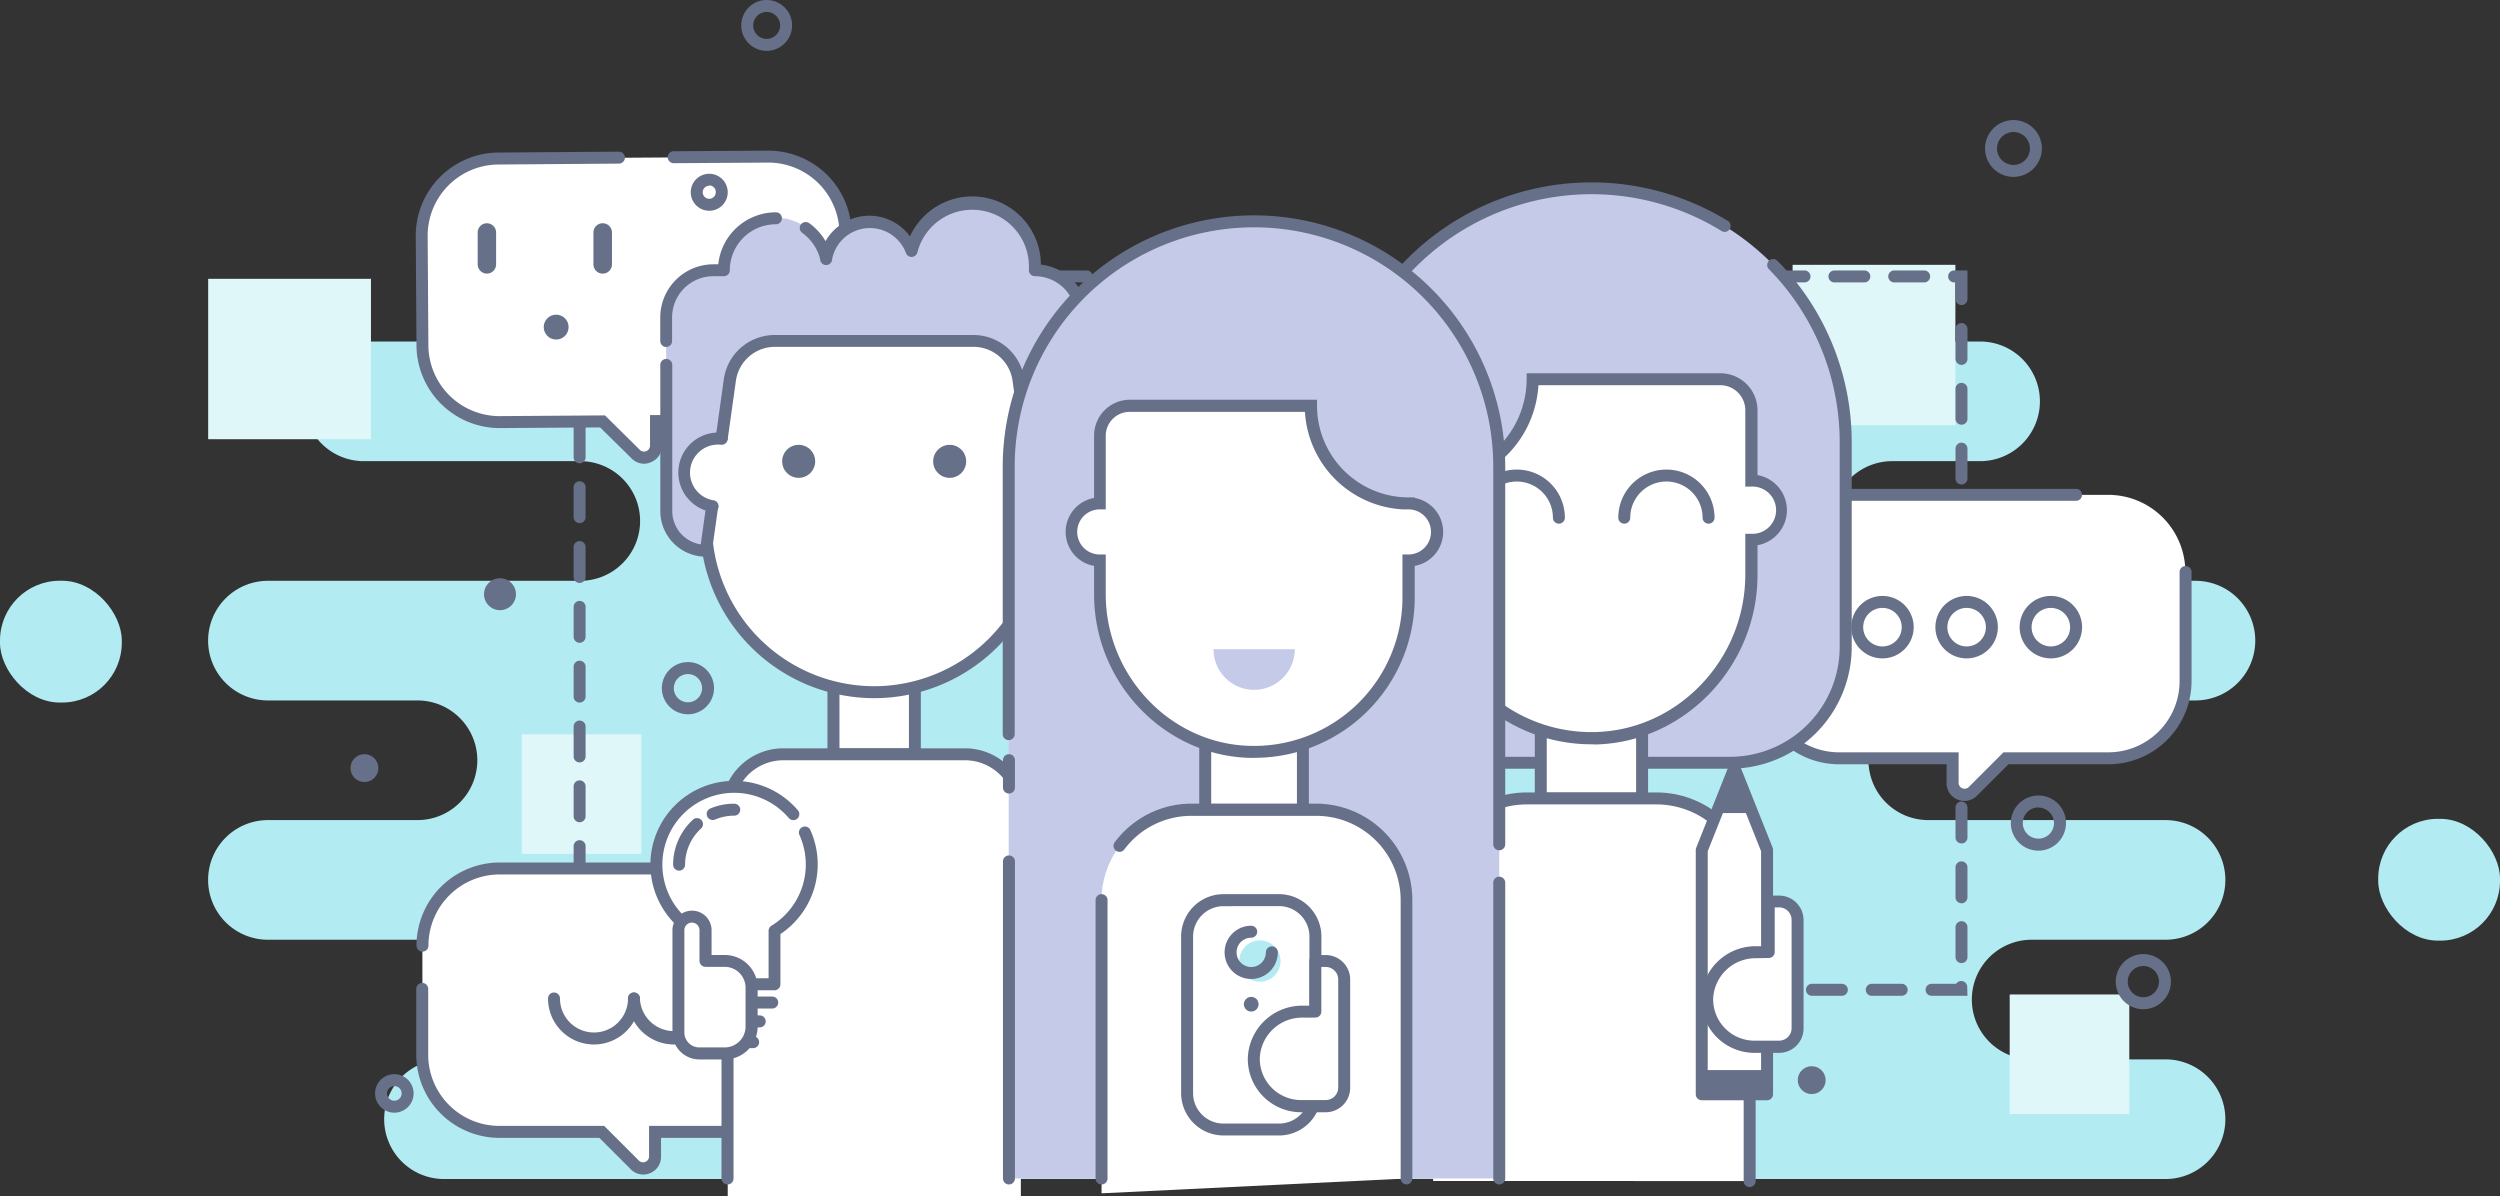 <svg xmlns="http://www.w3.org/2000/svg" viewBox="0 0 417.91 199.98"><rect x="0" y="0" width="417.91" height="199.98" fill="#333333" stroke="none"/><title>about us</title><g id="Layer_2" data-name="Layer 2"><g id="Layer_2-2" data-name="Layer 2"><path d="M60.83,77.09H97a10,10,0,0,1,10,10h0a10,10,0,0,1-10,10H44.79a10,10,0,0,0-10,10h0a10,10,0,0,0,10,10h25a10,10,0,0,1,10,10h0a10,10,0,0,1-10,10h-25a10,10,0,0,0-10,10h0a10,10,0,0,0,10,10H85.88a10,10,0,0,1,10,10h0a10,10,0,0,1-10,10H74.22a10,10,0,0,0-10,10h0a10,10,0,0,0,10,10H362a10,10,0,0,0,10-10h0a10,10,0,0,0-10-10H339.62a10,10,0,0,1-10-10h0a10,10,0,0,1,10-10H362a10,10,0,0,0,10-10h0a10,10,0,0,0-10-10H322.34a10,10,0,0,1-10-10h0a10,10,0,0,1,10-10H367a10,10,0,0,0,10-10h0a10,10,0,0,0-10-10H316.3a10,10,0,0,1-10-10h0a10,10,0,0,1,10-10H331a10,10,0,0,0,10-10h0a10,10,0,0,0-10-10H60.83a10,10,0,0,0-10,10h0A10,10,0,0,0,60.83,77.09Z" style="fill:#b2ebf2"/><rect y="97.08" width="20.36" height="20.36" rx="9.99" ry="9.99" style="fill:#b2ebf2"/><rect x="397.55" y="136.88" width="20.36" height="20.36" rx="9.99" ry="9.99" style="fill:#b2ebf2"/><rect x="335.95" y="166.24" width="19.99" height="19.99" style="fill:#e0f7fa"/><rect x="87.22" y="122.75" width="19.99" height="19.99" style="fill:#e0f7fa"/><rect x="299.66" y="44.27" width="27.21" height="26.81" style="fill:#e0f7fa"/><rect x="34.8" y="46.61" width="27.21" height="26.81" style="fill:#e0f7fa"/><path d="M328.89,166.46h-6a1,1,0,0,1,0-2H327a1,1,0,0,1,1.85.53Zm-11,0h-5a1,1,0,0,1,0-2h5a1,1,0,0,1,0,2Zm-10,0h-5a1,1,0,0,1,0-2h5a1,1,0,0,1,0,2Zm-10,0h-5a1,1,0,0,1,0-2h5a1,1,0,0,1,0,2Zm-10,0h-5a1,1,0,0,1,0-2h5a1,1,0,0,1,0,2Zm-10,0h-5a1,1,0,0,1,0-2h5a1,1,0,0,1,0,2Zm-10,0h-5a1,1,0,0,1,0-2h5a1,1,0,0,1,0,2Zm-10,0h-5a1,1,0,0,1,0-2h5a1,1,0,0,1,0,2Zm-10,0h-5a1,1,0,0,1,0-2h5a1,1,0,0,1,0,2Zm-10,0h-5a1,1,0,0,1,0-2h5a1,1,0,0,1,0,2Zm-10,0h-5a1,1,0,0,1,0-2h5a1,1,0,0,1,0,2Zm-10,0h-5a1,1,0,0,1,0-2h5a1,1,0,0,1,0,2Zm-10,0h-5a1,1,0,0,1,0-2h5a1,1,0,0,1,0,2Zm-10,0h-5a1,1,0,0,1,0-2h5a1,1,0,0,1,0,2Zm-10,0h-5a1,1,0,0,1,0-2h5a1,1,0,0,1,0,2Zm-10,0h-5a1,1,0,0,1,0-2h5a1,1,0,0,1,0,2Zm-10,0h-5a1,1,0,0,1,0-2h5a1,1,0,0,1,0,2Zm-10,0h-5a1,1,0,0,1,0-2h5a1,1,0,0,1,0,2Zm-10,0h-5a1,1,0,0,1,0-2h5a1,1,0,0,1,0,2Zm-10,0h-5a1,1,0,0,1,0-2h5a1,1,0,0,1,0,2Zm-10,0h-5a1,1,0,0,1,0-2h5a1,1,0,0,1,0,2Zm-10,0h-5a1,1,0,0,1,0-2h5a1,1,0,0,1,0,2Zm-10,0h-5a1,1,0,0,1,0-2h5a1,1,0,0,1,0,2Zm-10,0h-2v-5a1,1,0,1,1,2,0v3a1,1,0,0,1,0,2Zm230-5.47a1,1,0,0,1-1-1v-5a1,1,0,0,1,2,0v5A1,1,0,0,1,327.89,161Zm-231-3.54a1,1,0,0,1-1-1v-5a1,1,0,1,1,2,0v5A1,1,0,0,1,96.9,157.45Zm231-6.46a1,1,0,0,1-1-1v-5a1,1,0,0,1,2,0v5A1,1,0,0,1,327.89,151Zm-231-3.54a1,1,0,0,1-1-1v-5a1,1,0,1,1,2,0v5A1,1,0,0,1,96.9,147.45Zm231-6.46a1,1,0,0,1-1-1v-5a1,1,0,0,1,2,0v5A1,1,0,0,1,327.89,141Zm-231-3.54a1,1,0,0,1-1-1v-5a1,1,0,1,1,2,0v5A1,1,0,0,1,96.9,137.45Zm231-6.46a1,1,0,0,1-1-1v-5a1,1,0,0,1,2,0v5A1,1,0,0,1,327.89,131Zm-231-3.54a1,1,0,0,1-1-1v-5a1,1,0,1,1,2,0v5A1,1,0,0,1,96.9,127.45Zm231-6.46a1,1,0,0,1-1-1v-5a1,1,0,0,1,2,0v5A1,1,0,0,1,327.89,121Zm-231-3.54a1,1,0,0,1-1-1v-5a1,1,0,1,1,2,0v5A1,1,0,0,1,96.9,117.45Zm231-6.46a1,1,0,0,1-1-1v-5a1,1,0,0,1,2,0v5A1,1,0,0,1,327.89,111Zm-231-3.54a1,1,0,0,1-1-1v-5a1,1,0,1,1,2,0v5A1,1,0,0,1,96.9,107.45Zm231-6.46a1,1,0,0,1-1-1V95a1,1,0,0,1,2,0v5A1,1,0,0,1,327.89,101Zm-231-3.54a1,1,0,0,1-1-1v-5a1,1,0,1,1,2,0v5A1,1,0,0,1,96.9,97.45Zm231-6.46a1,1,0,0,1-1-1V85a1,1,0,0,1,2,0v5A1,1,0,0,1,327.89,91Zm-231-3.54a1,1,0,0,1-1-1v-5a1,1,0,1,1,2,0v5A1,1,0,0,1,96.9,87.45Zm231-6.46a1,1,0,0,1-1-1V75a1,1,0,0,1,2,0v5A1,1,0,0,1,327.89,81Zm-231-3.54a1,1,0,0,1-1-1v-5a1,1,0,1,1,2,0v5A1,1,0,0,1,96.9,77.45Zm231-6.46a1,1,0,0,1-1-1V65a1,1,0,0,1,2,0v5A1,1,0,0,1,327.89,71Zm-231-3.54a1,1,0,0,1-1-1v-5a1,1,0,1,1,2,0v5A1,1,0,0,1,96.9,67.45Zm231-6.46a1,1,0,0,1-1-1V55a1,1,0,0,1,2,0v5A1,1,0,0,1,327.89,61Zm-231-3.54a1,1,0,0,1-1-1v-5a1,1,0,1,1,2,0v5A1,1,0,0,1,96.9,57.45Zm231-6.46a1,1,0,0,1-1-1V47.21h-.23a1,1,0,0,1,0-2h2.23V50A1,1,0,0,1,327.89,51Zm-231-3.54a1,1,0,0,1-1-1V45.21h5.76a1,1,0,0,1,0,2H97.55A1,1,0,0,1,96.9,47.45Zm224.76-.24h-5a1,1,0,0,1,0-2h5a1,1,0,0,1,0,2Zm-10,0h-5a1,1,0,0,1,0-2h5a1,1,0,0,1,0,2Zm-10,0h-5a1,1,0,0,1,0-2h5a1,1,0,0,1,0,2Zm-10,0h-5a1,1,0,0,1,0-2h5a1,1,0,0,1,0,2Zm-10,0h-5a1,1,0,0,1,0-2h5a1,1,0,0,1,0,2Zm-10,0h-5a1,1,0,0,1,0-2h5a1,1,0,0,1,0,2Zm-10,0h-5a1,1,0,0,1,0-2h5a1,1,0,0,1,0,2Zm-10,0h-5a1,1,0,0,1,0-2h5a1,1,0,0,1,0,2Zm-10,0h-5a1,1,0,0,1,0-2h5a1,1,0,0,1,0,2Zm-10,0h-5a1,1,0,1,1,0-2h5a1,1,0,0,1,0,2Zm-10,0h-5a1,1,0,0,1,0-2h5a1,1,0,0,1,0,2Zm-10,0h-5a1,1,0,0,1,0-2h5a1,1,0,0,1,0,2Zm-10,0h-5a1,1,0,0,1,0-2h5a1,1,0,0,1,0,2Zm-10,0h-5a1,1,0,0,1,0-2h5a1,1,0,0,1,0,2Zm-10,0h-5a1,1,0,0,1,0-2h5a1,1,0,0,1,0,2Zm-10,0h-5a1,1,0,0,1,0-2h5a1,1,0,0,1,0,2Zm-10,0h-5a1,1,0,0,1,0-2h5a1,1,0,0,1,0,2Zm-10,0h-5a1,1,0,0,1,0-2h5a1,1,0,0,1,0,2Zm-10,0h-5a1,1,0,0,1,0-2h5a1,1,0,0,1,0,2Zm-10,0h-5a1,1,0,1,1,0-2h5a1,1,0,0,1,0,2Zm-10,0h-5a1,1,0,1,1,0-2h5a1,1,0,0,1,0,2Zm-10,0h-5a1,1,0,1,1,0-2h5a1,1,0,1,1,0,2Z" style="fill:#677089"/><path d="M307.41,82.72h45a12.9,12.9,0,0,1,12.9,12.9v18.24a12.9,12.9,0,0,1-12.9,12.9H335.32l-5.54,5.54a2,2,0,0,1-3.37-1.4v-4.15h-19a12.9,12.9,0,0,1-12.9-12.9V95.62A12.9,12.9,0,0,1,307.41,82.72Z" style="fill:#fff"/><path d="M328.4,133.89a3,3,0,0,1-1.16-.23,2.93,2.93,0,0,1-1.84-2.75v-3.15h-18a13.92,13.92,0,0,1-13.9-13.9V95.62a13.92,13.92,0,0,1,13.9-13.9h39.64a1,1,0,0,1,0,2H307.41a11.91,11.91,0,0,0-11.9,11.9v18.24a11.91,11.91,0,0,0,11.9,11.9h20v5.15a1,1,0,0,0,1.66.69l5.84-5.84h17.54a11.91,11.91,0,0,0,11.9-11.9V95.62a1,1,0,0,1,2,0v18.24a13.92,13.92,0,0,1-13.9,13.9H335.74L330.49,133A2.93,2.93,0,0,1,328.4,133.89Z" style="fill:#677089"/><path d="M342.83,110.06a5.22,5.22,0,1,1,5.22-5.22A5.23,5.23,0,0,1,342.83,110.06Zm0-8.44a3.22,3.22,0,1,0,3.22,3.22A3.23,3.23,0,0,0,342.83,101.62Z" style="fill:#677089"/><path d="M328.75,110.06a5.22,5.22,0,1,1,5.22-5.22A5.23,5.23,0,0,1,328.75,110.06Zm0-8.44a3.22,3.22,0,1,0,3.22,3.22A3.23,3.23,0,0,0,328.75,101.62Z" style="fill:#677089"/><path d="M314.68,110.06a5.22,5.22,0,1,1,5.22-5.22A5.23,5.23,0,0,1,314.68,110.06Zm0-8.44a3.22,3.22,0,1,0,3.22,3.22A3.23,3.23,0,0,0,314.68,101.62Z" style="fill:#677089"/><path d="M128.51,145.18h-45a12.9,12.9,0,0,0-12.9,12.9v18.24a12.9,12.9,0,0,0,12.9,12.9H100.6l5.54,5.54a2,2,0,0,0,3.37-1.4v-4.15h19a12.9,12.9,0,0,0,12.9-12.9V158.08A12.9,12.9,0,0,0,128.51,145.18Z" style="fill:#fff"/><path d="M135.81,188a1,1,0,0,1-.57-1.82,11.91,11.91,0,0,0,5.18-9.82V158.08a11.91,11.91,0,0,0-11.9-11.9h-45a11.91,11.91,0,0,0-11.9,11.9,1,1,0,1,1-2,0,13.92,13.92,0,0,1,13.9-13.9h45a13.92,13.92,0,0,1,13.9,13.9v18.24a13.91,13.91,0,0,1-6,11.47A1,1,0,0,1,135.81,188Z" style="fill:#677089"/><path d="M107.52,196.34a2.93,2.93,0,0,1-2.08-.88l-5.25-5.25H83.48a13.92,13.92,0,0,1-13.9-13.9v-11a1,1,0,1,1,2,0v11a11.91,11.91,0,0,0,11.9,11.9H101l5.84,5.84a1,1,0,0,0,1.66-.69v-5.15h20a1,1,0,0,1,0,2h-18v3.15a2.93,2.93,0,0,1-1.84,2.75A3,3,0,0,1,107.52,196.34Z" style="fill:#677089"/><path d="M99.29,174.6a7.69,7.69,0,0,1-7.68-7.69,1,1,0,1,1,2,0,5.68,5.68,0,1,0,11.37,0,1,1,0,0,1,2,0A7.69,7.69,0,0,1,99.29,174.6Z" style="fill:#677089"/><path d="M112.66,174.6a7.69,7.69,0,0,1-7.69-7.69,1,1,0,0,1,2,0,5.69,5.69,0,0,0,11.37,0,1,1,0,0,1,2,0A7.69,7.69,0,0,1,112.66,174.6Z" style="fill:#677089"/><path d="M128.35,26.21l-45,.3a12.9,12.9,0,0,0-12.81,13l.12,18.24a12.9,12.9,0,0,0,13,12.81l17.12-.11,5.58,5.51a2,2,0,0,0,3.36-1.42l0-4.15,19-.13a12.9,12.9,0,0,0,12.81-13L141.33,39A12.9,12.9,0,0,0,128.35,26.21Z" style="fill:#fff"/><path d="M107.68,77.52a2.93,2.93,0,0,1-2.07-.86l-5.29-5.21-16.71.11h-.09a13.92,13.92,0,0,1-13.9-13.81L69.5,39.5a13.9,13.9,0,0,1,13.81-14l20.15-.15h0a1,1,0,0,1,0,2l-20.15.15a11.9,11.9,0,0,0-11.82,12l.12,18.24a11.91,11.91,0,0,0,11.9,11.82h.08l17.54-.12,5.87,5.8a1,1,0,0,0,1.66-.7l0-5.15,20-.13a11.91,11.91,0,0,0,11.82-12L140.33,39a11.9,11.9,0,0,0-11.9-11.82h-.08l-15.73.1h0a1,1,0,0,1,0-2l15.73-.1a14,14,0,0,1,9.86,4,13.81,13.81,0,0,1,4.14,9.8l.12,18.24a13.92,13.92,0,0,1-13.81,14l-18,.12,0,3.15a2.93,2.93,0,0,1-1.82,2.76A3,3,0,0,1,107.68,77.52Z" style="fill:#677089"/><path d="M81.39,45.74h0a1.55,1.55,0,0,1-1.54-1.54V38.87a1.55,1.55,0,0,1,1.54-1.55h0a1.55,1.55,0,0,1,1.54,1.55v5.32A1.55,1.55,0,0,1,81.39,45.74Z" style="fill:#677089"/><path d="M100.75,45.74h0a1.55,1.55,0,0,1-1.55-1.54V38.87a1.55,1.55,0,0,1,1.55-1.55h0a1.55,1.55,0,0,1,1.55,1.55v5.32A1.55,1.55,0,0,1,100.75,45.74Z" style="fill:#677089"/><circle cx="92.97" cy="54.68" r="2.08" style="fill:#677089"/></g><g id="Layer_4" data-name="Layer 4"><path d="M242.86,127.5h46.33a19.35,19.35,0,0,0,19.35-19.35V74A42.51,42.51,0,0,0,266,31.48h0A42.51,42.51,0,0,0,223.52,74v34.16A19.35,19.35,0,0,0,242.86,127.5Z" style="fill:#c5cae9"/><path d="M289.19,128.5H242.86a20.37,20.37,0,0,1-20.34-20.35V74a43.52,43.52,0,0,1,66.16-37.16,1,1,0,1,1-1,1.71A41.52,41.52,0,0,0,224.52,74v34.16a18.37,18.37,0,0,0,18.34,18.35h46.33a18.37,18.37,0,0,0,18.34-18.35V74A41.28,41.28,0,0,0,295.7,45a1,1,0,1,1,1.43-1.4A43.27,43.27,0,0,1,309.54,74v34.16A20.37,20.37,0,0,1,289.19,128.5Z" style="fill:#677089"/><rect x="257.56" y="121.53" width="16.94" height="11.95" transform="translate(532.06 255.01) rotate(180)" style="fill:#fff"/><path d="M275.5,134.48H256.56v-14H275.5Zm-16.94-2H273.5v-10H258.56Z" style="fill:#677089"/><path d="M239.26,80.34h0A16.94,16.94,0,0,0,256.2,63.4H289a3.8,3.8,0,0,1,3.8,3.8V80.34a4.95,4.95,0,0,1,0,9.89V96.1c0,14.58-11.43,26.91-26,27.31a26.76,26.76,0,0,1-27.52-26.75V90.23a4.95,4.95,0,1,1,0-9.89Z" style="fill:#fff"/><path d="M266,124.42a27.76,27.76,0,0,1-27.75-27.76V91.15a5.95,5.95,0,0,1,0-11.72v-.09h1A16,16,0,0,0,255.2,63.4v-1h32.4a6.19,6.19,0,0,1,6.19,6.19V79.42a5.95,5.95,0,0,1,0,11.72v5c0,15.2-12.1,27.9-27,28.31ZM240.26,81.3v0h-1a3.95,3.95,0,1,0,0,7.89h1v7.43a25.76,25.76,0,0,0,26.49,25.75c13.81-.38,25-12.18,25-26.31V89.23h1a3.95,3.95,0,1,0,0-7.89h-1V68.58a4.19,4.19,0,0,0-4.19-4.19H257.17A18,18,0,0,1,240.26,81.3Z" style="fill:#677089"/><path d="M285.61,87.54a1,1,0,0,1-1-1,6,6,0,1,0-12.09,0,1,1,0,1,1-2,0,8,8,0,1,1,16.09,0A1,1,0,0,1,285.61,87.54Z" style="fill:#677089"/><path d="M260.59,87.54a1,1,0,0,1-1-1,6,6,0,1,0-12.09,0,1,1,0,1,1-2,0,8,8,0,1,1,16.09,0A1,1,0,0,1,260.59,87.54Z" style="fill:#677089"/><path d="M292.48,197.43V149.13a15.66,15.66,0,0,0-15.66-15.66H255.23a15.66,15.66,0,0,0-15.66,15.66v48.29Z" style="fill:#fff"/><path d="M239.58,193.73a1,1,0,0,1-1-1v-43.6a16.67,16.67,0,0,1,16.66-16.66h21.59a16.52,16.52,0,0,1,13.34,6.69,1,1,0,0,1-1.6,1.2,14.54,14.54,0,0,0-11.74-5.89H255.23a14.67,14.67,0,0,0-14.66,14.66v43.6A1,1,0,0,1,239.58,193.73Z" style="fill:#677089"/><path d="M292.48,198.43a1,1,0,0,1-1-1V149.13a1,1,0,1,1,2,0v48.29A1,1,0,0,1,292.48,198.43Z" style="fill:#677089"/><rect x="139.32" y="103.98" width="13.61" height="22.1" style="fill:#fff"/><path d="M152.94,127.09H139.32a1,1,0,0,1-1-1V104a1,1,0,0,1,1-1h13.61a1,1,0,0,1,1,1v22.1A1,1,0,0,1,152.94,127.09Zm-12.61-2h11.61V105H140.32Z" style="fill:#677089"/><path d="M118,50.32h56.27a0,0,0,0,1,0,0V87.58a28.13,28.13,0,0,1-28.13,28.13h0A28.13,28.13,0,0,1,118,87.58V50.32a0,0,0,0,1,0,0Z" style="fill:#fff"/><path d="M146.13,116.71A29.17,29.17,0,0,1,117,87.58V50.32a1,1,0,0,1,1-1h56.27a1,1,0,0,1,1,1V87.58A29.17,29.17,0,0,1,146.13,116.71ZM119,51.32V87.58a27.17,27.17,0,0,0,27.13,27.13h0a27.17,27.17,0,0,0,27.13-27.13V51.32Z" style="fill:#677089"/><path d="M173,45.17c0-.2,0-.4,0-.6A10.47,10.47,0,0,0,152.4,42a7.44,7.44,0,0,0-14.26,1.13A8.68,8.68,0,0,0,121,45.17h-1.76a7.89,7.89,0,0,0-7.89,7.89V85.44A6.62,6.62,0,0,0,118,92.06h0l4-28.57A7.56,7.56,0,0,1,129.52,57h33.23a7.56,7.56,0,0,1,7.49,6.51l4,28.57h0a6.62,6.62,0,0,0,6.62-6.62V53.06A7.89,7.89,0,0,0,173,45.17Z" style="fill:#c5cae9"/><path d="M111.37,58a1,1,0,0,1-1-1V53.07a8.9,8.9,0,0,1,8.89-8.89h.81a9.7,9.7,0,0,1,9.64-8.69,1,1,0,0,1,0,2A7.7,7.7,0,0,0,122,45.17a1,1,0,0,1-1,1h-1.76a6.9,6.9,0,0,0-6.89,6.89V57A1,1,0,0,1,111.37,58Z" style="fill:#677089"/><path d="M174.26,93.06a1,1,0,0,1-1-.86l-4-28.57a6.59,6.59,0,0,0-6.5-5.65H129.52a6.59,6.59,0,0,0-6.5,5.65L119,92.2a1,1,0,0,1-1,.86,7.63,7.63,0,0,1-7.62-7.62V61a1,1,0,0,1,2,0V85.44A5.63,5.63,0,0,0,117.14,91L121,63.35A8.6,8.6,0,0,1,129.52,56h33.23a8.6,8.6,0,0,1,8.48,7.37L175.12,91a5.63,5.63,0,0,0,4.76-5.55V53.07A6.9,6.9,0,0,0,173,46.17a1,1,0,0,1-1-1.06v-.18c0-.12,0-.24,0-.36a9.47,9.47,0,0,0-18.65-2.36,1,1,0,0,1-1.9.1,6.44,6.44,0,0,0-12.35,1,1,1,0,0,1-2,0,7.74,7.74,0,0,0-3-4.38,1,1,0,0,1,1.18-1.62,9.78,9.78,0,0,1,2.72,3,8.42,8.42,0,0,1,14.11-.8A11.47,11.47,0,0,1,174,44.23a8.9,8.9,0,0,1,7.87,8.83V85.44A7.63,7.63,0,0,1,174.26,93.06Z" style="fill:#677089"/><circle cx="119.85" cy="78.94" r="5.69" style="fill:#fff"/><path d="M119.05,85.58h-.14a6.69,6.69,0,0,1,1.87-13.24,1,1,0,0,1-.28,2,4.69,4.69,0,0,0-1.31,9.28,1,1,0,0,1-.14,2Z" style="fill:#677089"/><circle cx="172.39" cy="78.94" r="5.69" style="fill:#fff"/><path d="M173.18,85.58a1,1,0,0,1-.14-2,4.69,4.69,0,0,0-1.31-9.28,1,1,0,0,1-.28-2,6.69,6.69,0,0,1,1.87,13.24Z" style="fill:#677089"/><circle cx="133.51" cy="77.12" r="2.76" style="fill:#677089"/><circle cx="158.75" cy="77.12" r="2.76" style="fill:#677089"/><path d="M131.13,126.09h30a9.52,9.52,0,0,1,9.52,9.52V200a0,0,0,0,1,0,0h-49a0,0,0,0,1,0,0V135.6A9.52,9.52,0,0,1,131.13,126.09Z" style="fill:#fff"/><path d="M121.61,198a1,1,0,0,1-1-1V135.41a10.34,10.34,0,0,1,10.32-10.32h30.39a10.34,10.34,0,0,1,10.32,10.32v56.7a1,1,0,0,1-2,0v-56.7a8.33,8.33,0,0,0-8.32-8.32H130.94a8.33,8.33,0,0,0-8.32,8.32V197A1,1,0,0,1,121.61,198Z" style="fill:#677089"/><g id="Layer_3" data-name="Layer 3"><path d="M250.62,197h-82V78a41,41,0,0,1,41-41h0a41,41,0,0,1,41,41Z" style="fill:#c5cae9"/><path d="M250.62,142.14a1,1,0,0,1-1-1V78a40,40,0,0,0-80,0v44.72a1,1,0,1,1-2,0V78a42,42,0,0,1,84,0v63.11A1,1,0,0,1,250.62,142.14Z" style="fill:#677089"/><path d="M168.66,132.65a1,1,0,0,1-1-1v-4.58a1,1,0,1,1,2,0v4.58A1,1,0,0,1,168.66,132.65Z" style="fill:#677089"/><path d="M168.66,198a1,1,0,0,1-1-1V144a1,1,0,1,1,2,0v53A1,1,0,0,1,168.66,198Z" style="fill:#677089"/><path d="M250.62,198a1,1,0,0,1-1-1V147.55a1,1,0,1,1,2,0V197A1,1,0,0,1,250.62,198Z" style="fill:#677089"/><rect x="201.47" y="123.86" width="16.33" height="11.52" style="fill:#fff"/><path d="M218.8,136.38H200.47V122.86H218.8Zm-16.33-2H216.8v-9.52H202.47Z" style="fill:#677089"/><path d="M235.44,84.15h0a16.33,16.33,0,0,1-16.33-16.33H187.5a3.67,3.67,0,0,0-3.67,3.67V84.15a4.77,4.77,0,0,0,0,9.54v5.66c0,14.06,11,25.94,25.08,26.33a25.8,25.8,0,0,0,26.53-25.79v-6.2a4.77,4.77,0,1,0,0-9.54Z" style="fill:#fff"/><path d="M209.65,126.69h-.76c-14.36-.39-26-12.65-26-27.33V94.6a5.77,5.77,0,0,1,0-11.36V72.82a6,6,0,0,1,6-6h31.27v1a15.34,15.34,0,0,0,15.33,15.33h1v.09a5.77,5.77,0,0,1,0,11.36v5.28a26.8,26.8,0,0,1-26.79,26.8ZM183.84,85.15a3.77,3.77,0,1,0,0,7.54h1v6.66c0,13.6,10.81,25,24.1,25.33a24.8,24.8,0,0,0,25.5-24.79v-7.2h1a3.77,3.77,0,0,0,0-7.54l-1,0a17.35,17.35,0,0,1-16.3-16.3h-29.3a4,4,0,0,0-4,4V85.15Z" style="fill:#677089"/><path d="M202.85,108.52a6.79,6.79,0,0,0,13.59,0Z" style="fill:#c5cae9"/><path d="M184.14,199.48v-49a15.09,15.09,0,0,1,15.09-15.09H220a15.09,15.09,0,0,1,15.09,15.09V197Z" style="fill:#fff"/><path d="M235.14,198a1,1,0,0,1-1-1V150.47A14.11,14.11,0,0,0,220,136.38H199.23A14,14,0,0,0,187.94,142a1,1,0,1,1-1.6-1.2,16,16,0,0,1,12.89-6.46H220a16.11,16.11,0,0,1,16.09,16.09V197A1,1,0,0,1,235.14,198Z" style="fill:#677089"/><path d="M184.14,198a1,1,0,0,1-1-1V150.47a1,1,0,1,1,2,0V197A1,1,0,0,1,184.14,198Z" style="fill:#677089"/><rect x="198.44" y="150.47" width="21.44" height="38.33" rx="6.09" ry="6.09" style="fill:#fff"/><path d="M213.8,189.81h-9.27a7.09,7.09,0,0,1-7.09-7.09V156.56a7.09,7.09,0,0,1,7.09-7.09h9.27a7.09,7.09,0,0,1,7.09,7.09v26.16A7.09,7.09,0,0,1,213.8,189.81Zm-9.27-38.33a5.09,5.09,0,0,0-5.09,5.09v26.16a5.09,5.09,0,0,0,5.09,5.09h9.27a5.09,5.09,0,0,0,5.09-5.09V156.56a5.09,5.09,0,0,0-5.09-5.09Z" style="fill:#677089"/><path d="M214.06,160.65a3.45,3.45,0,1,1-.81-2.22A3.45,3.45,0,0,1,214.06,160.65Z" style="fill:#b2ebf2"/><path d="M209.16,163.65a4.45,4.45,0,1,1,0-8.9,1,1,0,0,1,0,2,2.45,2.45,0,1,0,2.45,2.45,1,1,0,1,1,2,0A4.46,4.46,0,0,1,209.16,163.65Z" style="fill:#677089"/><circle cx="209.16" cy="167.87" r="1.23" style="fill:#677089"/><path d="M219.88,160.65v8.46h-2.12a8.08,8.08,0,0,0-8.17,7.76,7.91,7.91,0,0,0,7.91,8.06h4.11a3.09,3.09,0,0,0,3.09-3.09V163.73a3.09,3.09,0,0,0-3.09-3.09Z" style="fill:#fff"/><path d="M221.61,185.93H217.5a8.91,8.91,0,0,1-8.91-9.08,9.09,9.09,0,0,1,9.17-8.74h1.12v-7.46a1,1,0,0,1,1-1h1.73a4.09,4.09,0,0,1,4.09,4.09v18.11A4.09,4.09,0,0,1,221.61,185.93Zm-3.85-15.82a7.08,7.08,0,0,0-7.17,6.78,6.91,6.91,0,0,0,6.91,7h4.11a2.09,2.09,0,0,0,2.09-2.09V163.73a2.09,2.09,0,0,0-2.09-2.09h-.73v7.46a1,1,0,0,1-1,1Z" style="fill:#677089"/><path d="M115,119.4a4.36,4.36,0,1,1,4.36-4.36A4.37,4.37,0,0,1,115,119.4Zm0-6.72a2.36,2.36,0,1,0,2.36,2.36A2.36,2.36,0,0,0,115,112.68Z" style="fill:#677089"/><path d="M118.56,35.23a3.09,3.09,0,1,1,3.09-3.09A3.09,3.09,0,0,1,118.56,35.23Zm0-4.18a1.09,1.09,0,1,0,1.09,1.09A1.09,1.09,0,0,0,118.56,31Z" style="fill:#677089"/><path d="M336.58,29.57a4.75,4.75,0,1,1,4.75-4.75A4.76,4.76,0,0,1,336.58,29.57Zm0-7.5a2.75,2.75,0,1,0,2.75,2.75A2.75,2.75,0,0,0,336.58,22.07Z" style="fill:#677089"/><path d="M128.16,8.5a4.25,4.25,0,1,1,4.25-4.25A4.26,4.26,0,0,1,128.16,8.5Zm0-6.5a2.25,2.25,0,1,0,2.25,2.25A2.25,2.25,0,0,0,128.16,2Z" style="fill:#677089"/><path d="M340.75,142.2a4.61,4.61,0,1,1,4.61-4.61A4.62,4.62,0,0,1,340.75,142.2Zm0-7.23a2.61,2.61,0,1,0,2.61,2.61A2.62,2.62,0,0,0,340.75,135Z" style="fill:#677089"/><path d="M358.28,168.71a4.61,4.61,0,1,1,4.62-4.61A4.62,4.62,0,0,1,358.28,168.71Zm0-7.23a2.61,2.61,0,1,0,2.62,2.61A2.62,2.62,0,0,0,358.28,161.48Z" style="fill:#677089"/><path d="M65.92,186a3.22,3.22,0,1,1,3.22-3.22A3.22,3.22,0,0,1,65.92,186Zm0-4.44a1.22,1.22,0,1,0,1.22,1.22A1.22,1.22,0,0,0,65.92,181.56Z" style="fill:#677089"/><circle cx="83.58" cy="99.33" r="2.67" style="fill:#677089"/><circle cx="60.92" cy="128.4" r="2.33" style="fill:#677089"/><circle cx="302.85" cy="180.56" r="2.33" style="fill:#677089"/></g><path d="M109.71,144.53a13,13,0,1,1,19.78,11.07v8.93H116.38v-8.66A13,13,0,0,1,109.71,144.53Z" style="fill:#fff"/><path d="M113.52,145.54a1,1,0,0,1-1-1,10.22,10.22,0,0,1,3.32-7.52,1,1,0,0,1,1.35,1.48,8.22,8.22,0,0,0-2.67,6A1,1,0,0,1,113.52,145.54Z" style="fill:#677089"/><path d="M119.13,137.07a1,1,0,0,1-.39-1.92,10.13,10.13,0,0,1,4-.8,1,1,0,0,1,0,2,8.15,8.15,0,0,0-3.19.64A1,1,0,0,1,119.13,137.07Z" style="fill:#677089"/><path d="M129.49,165.54H116.38a1,1,0,0,1-1-1v-8.09a14,14,0,1,1,18-21,1,1,0,0,1-1.52,1.3,12,12,0,1,0-15,18.25,1,1,0,0,1,.51.87v7.66h11.11v-7.93a1,1,0,0,1,.48-.85,12,12,0,0,0,4.68-15.17,1,1,0,0,1,1.82-.83,14,14,0,0,1-5,17.39v8.39A1,1,0,0,1,129.49,165.54Z" style="fill:#677089"/><path d="M129.09,168.59H116.33a1,1,0,0,1,0-2h12.76a1,1,0,0,1,0,2Z" style="fill:#677089"/><path d="M127,171.74h-8.53a1,1,0,0,1,0-2H127a1,1,0,1,1,0,2Z" style="fill:#677089"/><path d="M125.9,175.21h-6.38a1,1,0,0,1,0-2h6.38a1,1,0,1,1,0,2Z" style="fill:#677089"/><path d="M117.94,155.5v5.14h3.21a4.49,4.49,0,0,1,4.49,4.49v6.49a4.49,4.49,0,0,1-4.49,4.49H116.9a3.49,3.49,0,0,1-3.49-3.49V155.5a2.27,2.27,0,0,1,2.27-2.27h0A2.27,2.27,0,0,1,117.94,155.5Z" style="fill:#fff"/><path d="M121.15,177.1H116.9a4.5,4.5,0,0,1-4.49-4.49V155.5a3.27,3.27,0,1,1,6.54,0v4.14h2.21a5.49,5.49,0,0,1,5.49,5.49v6.49A5.49,5.49,0,0,1,121.15,177.1Zm-5.48-22.88a1.27,1.27,0,0,0-1.27,1.27v17.11a2.5,2.5,0,0,0,2.49,2.49h4.25a3.49,3.49,0,0,0,3.49-3.49v-6.49a3.49,3.49,0,0,0-3.49-3.49h-3.21a1,1,0,0,1-1-1V155.5A1.27,1.27,0,0,0,115.67,154.23Z" style="fill:#677089"/><polygon points="284.47 182.92 295.39 182.92 295.39 142.1 289.93 128.4 284.47 142.1 284.47 182.92" style="fill:#fff"/><path d="M295.39,183.92H284.47a1,1,0,0,1-1-1V142.1a1,1,0,0,1,.07-.37L289,128a1,1,0,0,1,1.86,0l5.46,13.7a1,1,0,0,1,.07.37v40.83A1,1,0,0,1,295.39,183.92Zm-9.92-2h8.92V142.29l-4.46-11.19-4.46,11.19Z" style="fill:#677089"/><polygon points="295.39 178.88 284.79 178.88 284.79 182.92 295.79 183.19 295.39 178.88" style="fill:#677089"/><polygon points="292.93 135.92 287.43 135.92 289.93 129.15 292.93 135.92" style="fill:#677089"/><path d="M295.67,150.68v8.46h-2.12a8.08,8.08,0,0,0-8.17,7.76,7.91,7.91,0,0,0,7.91,8.06h4.11a3.09,3.09,0,0,0,3.09-3.09V153.77a3.09,3.09,0,0,0-3.09-3.09Z" style="fill:#fff"/><path d="M297.4,176h-4.11a8.91,8.91,0,0,1-8.91-9.08,9.09,9.09,0,0,1,9.17-8.75h1.12v-7.46a1,1,0,0,1,1-1h1.73a4.09,4.09,0,0,1,4.09,4.09v18.11A4.09,4.09,0,0,1,297.4,176Zm-3.85-15.82a7.08,7.08,0,0,0-7.17,6.78,6.91,6.91,0,0,0,6.91,7h4.11a2.09,2.09,0,0,0,2.09-2.09V153.77a2.09,2.09,0,0,0-2.09-2.09h-.73v7.46a1,1,0,0,1-1,1Z" style="fill:#677089"/></g></g></svg>